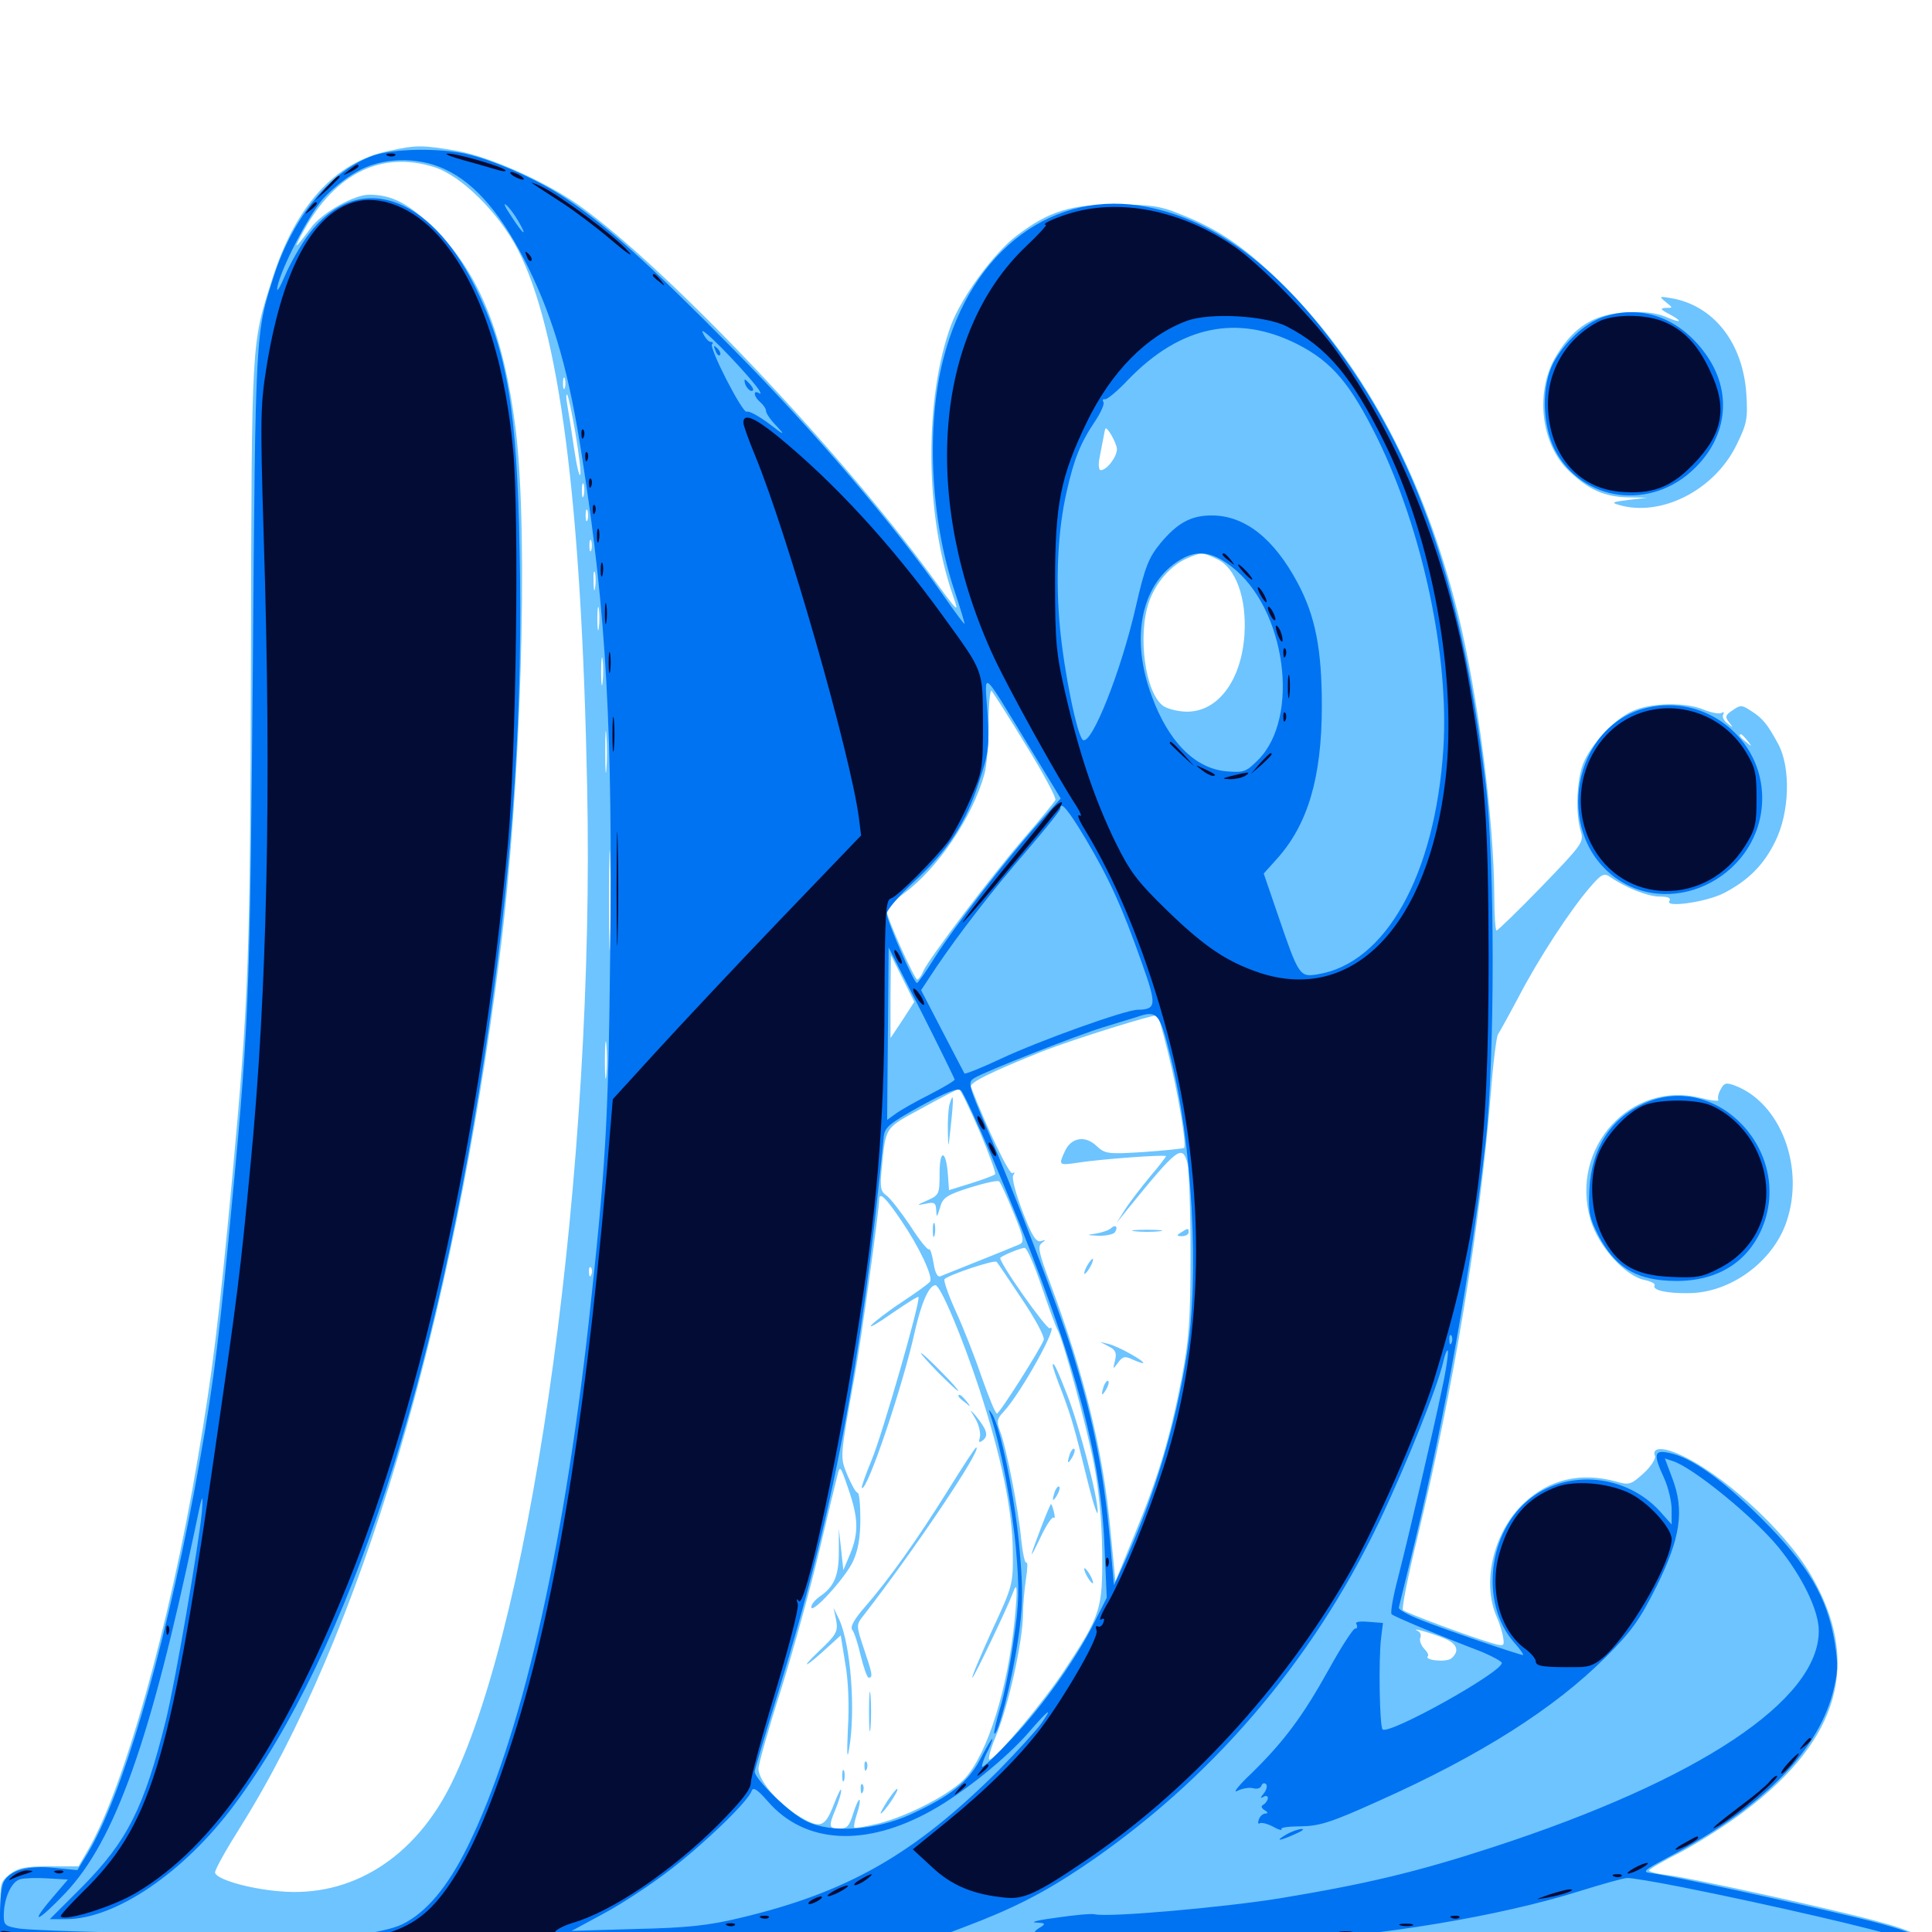 <svg xmlns="http://www.w3.org/2000/svg" viewBox="0 -1000 1000 1000">
	<path fill="#6dc4ff" d="M201.172 -921.875C173.242 -916.016 152.93 -893.555 140.82 -855.273C130.078 -821.68 130.273 -825.391 129.883 -661.914C129.492 -503.906 128.906 -484.766 120.117 -389.453C113.281 -316.797 110.156 -290.82 102.344 -244.922C87.891 -158.984 64.062 -74.219 45.508 -42.383L40.625 -33.984H25.391C13.086 -33.984 9.375 -33.203 5.078 -29.883C0.195 -25.977 -0.195 -25 0.391 -10.742L0.977 4.102L18.359 5.469C62.5 8.789 216.992 11.133 498.047 12.891C666.211 13.867 844.531 15.234 894.531 16.016C977.344 17.188 985.938 16.992 991.797 14.062C1004.297 7.617 998.438 1.562 972.656 -5.273C948.633 -11.914 874.805 -28.125 862.891 -29.492C857.617 -30.078 853.516 -31.25 853.516 -31.836C853.516 -32.422 860.742 -36.719 869.727 -41.211C878.516 -45.898 893.555 -55.273 902.93 -62.5C952.539 -99.805 963.672 -140.039 937.109 -185.156C923.438 -208.398 890.234 -238.477 868.164 -247.656C859.961 -251.172 854.883 -250.586 856.641 -246.289C857.031 -244.922 854.492 -240.82 850.586 -237.305C844.141 -231.445 843.164 -231.25 836.328 -233.203C818.164 -238.086 801.953 -234.375 788.867 -222.07C773.242 -207.422 766.797 -181.445 774.609 -163.281C776.367 -159.375 777.93 -154.102 778.125 -151.758C778.711 -147.852 778.32 -147.656 770.703 -150C758.398 -153.711 727.734 -165.234 726.172 -166.602C725.391 -167.188 728.711 -183.984 733.594 -203.906C752.539 -282.422 765.82 -362.891 771.68 -434.375C772.852 -450 774.609 -463.672 775.391 -464.648C776.172 -465.82 781.055 -474.609 786.133 -484.18C796.289 -503.711 812.695 -528.906 823.047 -540.82C828.906 -547.656 830.273 -548.242 833.398 -546.094C841.211 -540.625 852.93 -535.938 858.984 -535.938C863.477 -535.938 865.039 -535.156 864.062 -533.594C861.719 -530.078 883.008 -533.008 892.188 -537.695C904.688 -544.141 912.891 -552.148 918.945 -564.648C926.367 -579.688 926.953 -602.93 920.312 -615.039C914.844 -625.195 912.305 -628.32 906.055 -632.227C901.562 -635.156 900.781 -635.156 896.875 -632.422C892.969 -629.883 892.773 -628.906 894.922 -626.172C897.266 -623.242 897.07 -623.047 894.141 -625.586C892.188 -626.953 891.211 -629.102 891.992 -630.273C892.578 -631.25 892.188 -631.641 891.211 -631.055C890.039 -630.273 885.938 -631.055 882.031 -632.617C872.461 -636.719 854.297 -636.328 844.727 -631.836C834.766 -627.344 821.68 -612.695 818.75 -602.734C816.016 -593.555 815.625 -578.32 818.164 -569.922C819.922 -564.062 819.141 -563.086 797.852 -541.016C785.742 -528.516 775.195 -518.359 774.609 -518.359C774.023 -518.359 773.438 -526.562 773.438 -536.523C773.242 -575.781 765.039 -640.234 754.688 -682.227C737.5 -751.562 707.227 -809.18 666.016 -850.586C645.117 -871.68 631.25 -881.25 610.156 -889.453C600.781 -893.359 594.922 -894.141 578.125 -894.141C554.492 -894.336 542.773 -890.625 526.367 -878.125C514.648 -869.336 497.852 -846.484 492.383 -832.031C478.32 -794.336 478.711 -733.398 493.164 -691.992C496.68 -682.031 496.289 -682.422 482.031 -701.953C433.984 -767.578 345.312 -861.133 300.195 -893.359C283.008 -905.664 253.906 -918.75 236.719 -921.875C218.75 -925 215.234 -925 201.172 -921.875ZM224.805 -913.477C238.867 -908.984 258.008 -890.039 267.969 -870.898C289.453 -829.297 300.977 -741.016 303.906 -592.578C308.008 -397.07 276.367 -164.844 233.984 -77.539C215.039 -38.477 181.836 -17.578 144.531 -21.094C128.125 -22.461 111.328 -27.539 111.328 -30.859C111.328 -32.422 116.992 -42.578 124.023 -53.711C186.523 -153.125 234.57 -314.453 258.594 -504.688C269.727 -591.797 273.633 -721.875 266.992 -777.148C260.938 -826.367 248.242 -858.203 225.586 -880.859C211.914 -894.531 203.125 -899.219 191.016 -899.219C183.203 -899.219 166.211 -889.648 160.742 -881.836C152.344 -870.508 151.367 -870.117 157.227 -880.664C173.828 -910.547 197.656 -922.07 224.805 -913.477ZM292.383 -799.219C291.797 -797.852 291.406 -798.828 291.406 -801.562C291.406 -804.297 291.797 -805.273 292.383 -804.102C292.773 -802.734 292.773 -800.391 292.383 -799.219ZM297.852 -775.781C299.609 -765.234 300.781 -755.664 300.391 -754.297C299.805 -752.93 298.438 -759.18 297.07 -768.359C295.703 -777.539 294.141 -787.695 293.555 -790.82C292.969 -794.141 292.969 -796.289 293.555 -795.703C294.141 -795.117 296.094 -786.133 297.852 -775.781ZM578.125 -767.578C578.125 -763.477 572.852 -756.641 569.727 -756.641C568.75 -756.641 568.359 -759.375 569.141 -763.086C569.727 -766.406 570.703 -771.094 571.094 -773.242C571.484 -775.391 571.875 -777.539 572.07 -777.93C572.656 -780.078 577.93 -770.898 578.125 -767.578ZM302.148 -743.555C301.562 -741.602 301.172 -742.773 301.172 -745.898C301.172 -749.219 301.562 -750.586 302.148 -749.414C302.539 -748.047 302.539 -745.312 302.148 -743.555ZM304.102 -730.859C303.516 -729.492 303.125 -730.469 303.125 -733.203C303.125 -735.938 303.516 -736.914 304.102 -735.742C304.492 -734.375 304.492 -732.031 304.102 -730.859ZM306.055 -715.234C305.469 -713.867 305.078 -714.844 305.078 -717.578C305.078 -720.312 305.469 -721.289 306.055 -720.117C306.445 -718.75 306.445 -716.406 306.055 -715.234ZM630.078 -710.547C639.648 -706.055 645.312 -690.43 644.141 -671.68C642.578 -647.852 630.469 -631.641 614.453 -631.641C609.961 -631.641 604.492 -633.008 602.148 -634.57C592.773 -641.211 588.672 -671.094 594.727 -688.477C598.242 -698.438 605.859 -707.227 614.258 -710.938C621.875 -714.258 622.266 -714.258 630.078 -710.547ZM308.008 -695.703C307.617 -693.164 307.227 -694.727 307.227 -699.023C307.031 -703.32 307.422 -705.273 308.008 -703.516C308.398 -701.562 308.398 -698.047 308.008 -695.703ZM309.961 -675.195C309.57 -672.07 309.18 -674.219 309.18 -679.492C309.18 -684.961 309.57 -687.305 309.961 -684.961C310.352 -682.422 310.352 -678.125 309.961 -675.195ZM311.914 -646.875C311.523 -643.359 311.133 -645.703 311.133 -652.148C311.133 -658.594 311.523 -661.523 311.914 -658.594C312.305 -655.664 312.305 -650.391 311.914 -646.875ZM531.055 -614.258C539.844 -600 546.68 -587.305 546.289 -585.938C545.703 -584.766 538.477 -575.977 530.078 -566.211C513.672 -547.266 481.25 -504.492 477.93 -497.461C476.953 -494.922 475.391 -492.969 474.805 -492.969C473.242 -493.164 458.984 -525 458.984 -528.32C459.18 -529.883 463.086 -533.984 467.773 -537.5C485.352 -550.391 503.32 -576.953 509.57 -599.414C510.742 -603.711 511.719 -615.625 511.719 -625.781C511.719 -635.938 512.5 -643.359 513.281 -642.383C514.258 -641.211 522.266 -628.711 531.055 -614.258ZM313.867 -601.758C313.477 -597.266 313.281 -601.562 313.281 -611.133C313.281 -620.898 313.477 -624.414 313.867 -619.336C314.258 -614.258 314.258 -606.25 313.867 -601.758ZM904.492 -616.602C907.031 -613.477 906.836 -613.281 903.906 -615.82C900.586 -618.359 899.609 -619.922 901.172 -619.922C901.562 -619.922 903.125 -618.359 904.492 -616.602ZM315.82 -513.086C315.625 -501.367 315.234 -510.938 315.234 -533.984C315.234 -557.031 315.625 -566.602 315.82 -555.078C316.211 -543.359 316.211 -524.609 315.82 -513.086ZM467.188 -472.07L460.938 -462.695V-484.18L461.133 -505.664L467.188 -493.555L473.242 -481.445ZM604.492 -455.469C609.766 -434.57 614.258 -407.422 612.891 -405.859C612.305 -405.469 602.93 -404.492 591.992 -403.711C573.242 -402.539 571.875 -402.734 567.383 -407.031C561.523 -412.5 554.297 -411.133 551.172 -404.102C547.852 -396.875 547.852 -396.68 558.203 -398.242C569.336 -400 603.516 -402.539 603.516 -401.562C603.516 -401.172 599.805 -396.289 595.117 -390.82C590.43 -385.156 584.57 -377.539 582.227 -373.828L577.93 -366.992L583.398 -373.828C609.766 -406.25 611.914 -407.812 614.648 -397.852C615.43 -394.727 616.211 -374.023 616.211 -351.367C616.211 -316.406 615.43 -306.836 611.719 -287.109C605.664 -255.859 599.414 -235.156 587.305 -205.859L577.344 -181.445L574.805 -207.617C571.094 -248.242 561.523 -287.5 543.75 -335.352C537.695 -351.562 536.914 -354.883 539.258 -356.641C541.406 -358.203 541.406 -358.398 538.867 -357.617C536.328 -356.836 534.18 -360.156 529.297 -372.852C525.781 -382.031 523.633 -390.234 524.414 -391.602C525.391 -392.969 525.195 -393.555 524.023 -392.773C522.461 -391.797 510.938 -415.82 502.539 -437.5C501.758 -439.648 512.891 -445.117 539.648 -455.859C556.25 -462.305 598.242 -475.391 599.219 -474.414C599.609 -474.023 601.953 -465.625 604.492 -455.469ZM313.867 -443.75C313.477 -439.062 313.086 -442.383 313.086 -450.977C313.086 -459.57 313.477 -463.281 313.867 -459.375C314.258 -455.273 314.258 -448.242 313.867 -443.75ZM506.836 -414.844C511.914 -402.93 515.625 -392.773 515.039 -392.188C514.453 -391.602 508.789 -389.453 502.539 -387.5L491.211 -383.984L490.625 -392.188C489.648 -404.883 486.328 -405.469 486.328 -392.773C486.328 -382.031 486.133 -381.445 480.078 -378.711C474.219 -376.172 474.219 -375.977 479.102 -376.953C483.594 -377.93 484.375 -377.539 484.57 -373.633C484.766 -369.531 484.961 -369.727 486.523 -374.805C487.891 -380.078 489.844 -381.445 502.148 -385.352C509.766 -387.695 516.602 -389.258 517.188 -388.477C517.969 -387.695 521.289 -380.469 524.609 -372.266C530.078 -358.984 530.273 -357.031 527.539 -355.859C525.781 -355.078 516.602 -351.367 506.836 -347.461C497.266 -343.555 488.086 -340.039 486.914 -339.453C485.352 -338.672 483.984 -341.016 483.203 -346.289C482.422 -350.781 481.445 -353.906 480.859 -353.32C480.273 -352.734 475.781 -358.203 471.094 -365.625C466.211 -372.852 460.742 -379.883 458.789 -381.25C455.859 -383.203 455.469 -385.547 456.25 -393.945C458.594 -417.383 457.422 -415.625 477.148 -426.367C487.109 -431.836 495.703 -436.328 496.289 -436.328C497.07 -436.328 501.758 -426.562 506.836 -414.844ZM466.797 -367.773C475.586 -354.883 483.008 -339.258 481.445 -336.719C480.859 -335.742 474.414 -331.055 466.992 -326.172C459.57 -321.289 452.539 -315.82 450.977 -314.062C449.609 -312.305 454.297 -315.039 461.523 -320.117C468.945 -325.195 475 -329.102 475.391 -328.711C476.758 -327.148 456.641 -257.422 451.172 -244.336C448.047 -236.719 445.703 -230.273 446.094 -229.883C448.633 -227.344 467.578 -283.398 473.633 -311.328C476.953 -325.781 480.859 -334.766 484.18 -334.766C486.719 -334.766 497.852 -308.594 507.031 -280.664C518.359 -245.703 524.023 -218.359 524.219 -197.07C524.414 -179.688 524.219 -179.297 513.281 -155.664C507.227 -142.383 502.734 -131.641 503.32 -131.641C504.102 -131.641 521.484 -167.969 524.219 -175.391C526.562 -182.031 526.758 -177.93 525.195 -161.719C521.68 -126.172 511.328 -92.969 499.805 -79.883C492.773 -71.875 470.898 -60.352 455.078 -56.25C448.438 -54.688 442.578 -53.516 442.188 -54.102C441.797 -54.492 442.383 -57.617 443.555 -61.133C444.727 -64.648 445.312 -67.773 444.922 -68.359C444.336 -68.75 442.969 -65.625 441.602 -61.328C439.648 -54.883 438.477 -53.516 434.57 -53.516C428.906 -53.516 428.711 -54.492 432.617 -63.867C434.18 -67.773 435.547 -72.07 435.352 -73.438C435.352 -74.805 433.594 -71.289 431.445 -65.625C426.758 -53.711 424.414 -53.125 411.914 -60.938C401.953 -67.383 392.578 -78.711 392.578 -84.57C392.578 -86.719 397.852 -105.469 404.492 -126.172C410.938 -146.875 419.727 -178.906 424.023 -197.07C428.32 -215.43 432.617 -233.008 433.398 -236.133C434.766 -241.797 434.961 -241.406 439.062 -229.492C444.336 -214.258 444.531 -206.641 440.039 -195.703L436.523 -187.305L435.352 -198.047L434.18 -208.789V-196.875C434.18 -184.375 431.836 -178.711 424.023 -173.438C421.68 -171.68 419.922 -169.531 419.922 -168.164C419.922 -164.062 437.305 -183.008 441.406 -191.602C444.141 -197.461 445.312 -203.906 445.312 -213.672C445.312 -221.094 444.727 -227.344 443.945 -227.344C442.969 -227.344 440.82 -231.445 438.672 -236.328C434.766 -245.898 434.57 -244.727 442.383 -287.891C445.508 -304.492 455.078 -374.023 455.078 -379.102C455.078 -383.398 458.398 -380.273 466.797 -367.773ZM539.062 -334.375C542.773 -323.242 546.484 -313.477 547.07 -312.305C549.805 -308.398 562.305 -262.5 566.211 -242.383C568.75 -228.906 570.312 -213.086 570.508 -196.094C570.703 -166.992 569.727 -163.867 550.977 -135.547C540.625 -119.727 516.211 -90.43 512.305 -89.258C511.133 -88.867 512.5 -94.336 515.625 -101.758C521.875 -116.797 529.297 -149.805 529.492 -164.258C529.492 -169.336 530.273 -177.734 531.055 -182.812C531.836 -187.891 532.031 -191.602 531.25 -191.211C530.469 -190.625 529.297 -196.289 528.516 -203.711C527.148 -218.75 520.898 -250.781 517.578 -259.375C515.82 -264.258 516.016 -265.625 519.336 -269.141C528.516 -278.906 549.023 -316.016 543.359 -312.5C541.797 -311.523 516.211 -347.852 517.773 -349.023C519.727 -350.586 528.516 -354.102 530.273 -354.102C531.445 -354.297 535.352 -345.312 539.062 -334.375ZM529.102 -327.344C535.938 -317.188 540.82 -308.008 540.234 -306.445C538.281 -301.367 517.383 -268.359 516.016 -268.359C515.234 -268.359 511.719 -276.953 508.008 -287.5C504.492 -297.852 498.438 -313.281 494.531 -321.68C490.82 -329.883 488.281 -337.305 488.867 -337.891C491.211 -340.234 514.648 -348.047 515.82 -346.875C516.602 -346.094 522.461 -337.305 529.102 -327.344ZM306.055 -340.234C305.469 -338.672 304.883 -339.258 304.883 -341.406C304.688 -343.555 305.273 -344.727 305.859 -343.945C306.445 -343.359 306.641 -341.602 306.055 -340.234ZM747.656 -151.953C754.297 -149.219 755.664 -145.312 751.172 -141.602C748.633 -139.453 736.914 -140.625 739.062 -142.773C739.648 -143.359 738.672 -145.117 737.109 -146.68C735.547 -148.438 734.57 -150.781 735.156 -152.344C735.742 -153.711 735.156 -155.273 733.789 -155.859C729.297 -158.008 741.211 -154.688 747.656 -151.953ZM837.5 -21.094C830.469 -24.805 831.055 -24.805 822.266 -21.094L815.43 -18.359L821.68 -19.531C825 -20.117 828.32 -19.727 828.906 -18.555C829.688 -17.383 831.641 -17.188 833.398 -17.773C835.547 -18.75 836.133 -18.359 834.961 -16.602C833.789 -14.648 834.375 -14.453 837.305 -16.211C839.453 -17.383 841.797 -17.578 842.578 -16.992C843.164 -16.406 843.75 -16.211 843.75 -16.992C843.75 -17.578 841.016 -19.531 837.5 -21.094ZM862.695 -23.047C863.477 -23.633 862.305 -24.219 860.156 -24.023C858.008 -24.023 857.422 -23.438 858.984 -22.852C860.352 -22.266 862.109 -22.461 862.695 -23.047ZM868.555 -20.508C870.703 -21.484 870.898 -21.875 869.141 -21.875C860.156 -21.289 855.469 -19.727 855.469 -17.188C855.469 -15.625 856.445 -14.844 857.422 -15.43C858.594 -16.016 859.375 -15.82 859.375 -14.844C859.375 -11.719 864.453 -10.742 870.508 -12.305L875.977 -13.867L870.508 -16.602C865.43 -18.945 865.234 -19.336 868.555 -20.508ZM880.273 -19.141C881.055 -19.727 879.883 -20.312 877.734 -20.117C875.586 -20.117 875 -19.531 876.562 -18.945C877.93 -18.359 879.688 -18.555 880.273 -19.141ZM901.758 -15.234C902.539 -15.82 901.367 -16.406 899.219 -16.211C897.07 -16.211 896.484 -15.625 898.047 -15.039C899.414 -14.453 901.172 -14.648 901.758 -15.234ZM575 -364.258C574.023 -363.281 570.703 -362.109 567.383 -361.523C562.109 -360.742 562.109 -360.742 568.75 -360.352C572.656 -360.352 576.562 -361.133 577.148 -362.305C578.906 -365.039 577.344 -366.406 575 -364.258ZM587.5 -362.695C583.984 -363.086 586.719 -363.477 593.75 -363.477C600.781 -363.477 603.516 -363.086 600.195 -362.695C596.68 -362.305 590.82 -362.305 587.5 -362.695ZM611.328 -362.109C608.789 -360.547 608.984 -360.156 611.914 -360.156C613.672 -360.156 615.234 -361.133 615.234 -362.109C615.234 -364.453 615.039 -364.453 611.328 -362.109ZM562.5 -344.531C561.328 -342.383 560.938 -340.625 561.328 -340.625C561.914 -340.625 563.281 -342.383 564.453 -344.531C565.625 -346.68 566.016 -348.438 565.625 -348.438C565.039 -348.438 563.672 -346.68 562.5 -344.531ZM573.828 -303.125C577.344 -301.367 578.125 -299.805 577.148 -295.898C575.977 -291.016 575.977 -291.016 578.711 -294.727C581.25 -298.047 582.227 -298.242 586.719 -296.094C589.453 -294.922 591.797 -294.141 591.797 -294.531C591.797 -295.898 578.711 -303.125 574.023 -304.297L569.336 -305.469ZM571.484 -283.008C569.727 -277.93 570.117 -276.758 572.461 -280.664C573.633 -282.617 574.219 -284.766 573.633 -285.156C573.242 -285.742 572.266 -284.766 571.484 -283.008ZM491.406 -428.125C490.82 -425.586 490.43 -419.336 490.625 -413.867C490.82 -404.883 490.82 -405.273 492.188 -417.773C493.75 -432.227 493.555 -435.547 491.406 -428.125ZM482.812 -363.086C482.812 -359.961 483.203 -358.789 483.789 -360.742C484.18 -362.5 484.18 -365.234 483.789 -366.602C483.203 -367.773 482.812 -366.406 482.812 -363.086ZM485.352 -289.844C490.625 -284.57 495.312 -280.078 495.898 -280.078C496.484 -280.078 492.578 -284.57 487.305 -289.844C482.031 -295.312 477.344 -299.609 476.758 -299.609C476.172 -299.609 480.078 -295.312 485.352 -289.844ZM496.094 -277.344C496.094 -276.953 497.656 -275.391 499.609 -274.023C502.539 -271.484 502.734 -271.68 500.195 -274.805C497.656 -277.93 496.094 -278.906 496.094 -277.344ZM504.883 -265.625C506.641 -262.695 507.617 -258.398 507.227 -256.25C506.445 -253.32 506.641 -252.93 508.984 -254.688C511.719 -257.227 510.742 -260.156 504.883 -267.383C501.758 -270.898 501.758 -270.898 504.883 -265.625ZM490.234 -227.93C474.609 -202.93 460.352 -182.812 447.461 -167.969C441.992 -161.719 439.844 -157.812 441.211 -156.25C442.188 -155.078 444.141 -149.023 445.508 -142.969C447.07 -136.719 448.828 -131.641 449.609 -131.641C451.953 -131.641 451.562 -133.594 447.07 -146.875C443.164 -158.594 443.164 -158.984 446.68 -163.477C472.852 -197.07 508.984 -250.781 505.273 -250.781C504.688 -250.781 498.047 -240.43 490.234 -227.93ZM432.812 -161.328C433.789 -155.469 433.008 -153.906 423.438 -144.922C413.086 -134.961 417.578 -137.305 428.906 -147.852L435.156 -153.516L437.5 -139.062C439.062 -130.664 439.648 -116.797 438.867 -105.273C438.281 -92.188 438.477 -88.672 439.453 -94.531C442.969 -114.062 440.43 -148.438 434.375 -161.719L431.445 -167.773ZM449.805 -114.062C449.805 -104.883 450.195 -101.172 450.586 -105.859C450.977 -110.352 450.977 -117.773 450.586 -122.461C450.195 -126.953 449.805 -123.242 449.805 -114.062ZM447.461 -85.547C447.461 -83.398 448.047 -82.812 448.633 -84.375C449.219 -85.742 449.023 -87.5 448.438 -88.086C447.852 -88.867 447.266 -87.695 447.461 -85.547ZM435.938 -80.859C435.938 -78.125 436.328 -77.148 436.914 -78.516C437.305 -79.688 437.305 -82.031 436.914 -83.398C436.328 -84.57 435.938 -83.594 435.938 -80.859ZM445.508 -73.828C445.508 -71.68 446.094 -71.094 446.68 -72.656C447.266 -74.023 447.07 -75.781 446.484 -76.367C445.898 -77.148 445.312 -75.977 445.508 -73.828ZM459.375 -67.969C457.031 -64.258 455.469 -61.328 455.859 -61.328C457.227 -61.328 465.43 -73.242 464.453 -74.023C464.062 -74.414 461.914 -71.68 459.375 -67.969ZM544.922 -293.164C544.922 -292.383 547.07 -285.938 550 -278.711C555.078 -264.844 556.055 -261.328 563.477 -231.25C566.016 -221.094 568.164 -214.844 568.164 -217.383C568.359 -224.805 558.594 -262.109 552.344 -278.125C546.875 -292.188 544.922 -295.898 544.922 -293.164ZM553.906 -247.852C552.148 -242.773 552.539 -241.602 554.883 -245.508C556.055 -247.461 556.641 -249.609 556.055 -250C555.664 -250.586 554.688 -249.609 553.906 -247.852ZM546.094 -228.32C544.336 -223.242 544.727 -222.07 547.07 -225.977C548.242 -227.93 548.828 -230.078 548.242 -230.469C547.852 -231.055 546.875 -230.078 546.094 -228.32ZM538.867 -209.375C532.422 -192.383 532.422 -191.406 538.672 -204.492C541.602 -210.742 544.727 -215.234 545.312 -214.453C546.094 -213.867 546.094 -215.039 545.508 -217.383C544.922 -219.727 544.336 -221.484 543.945 -221.484C543.75 -221.484 541.406 -216.016 538.867 -209.375ZM562.5 -184.375C563.672 -182.227 565.039 -180.469 565.625 -180.469C566.016 -180.469 565.625 -182.227 564.453 -184.375C563.281 -186.523 561.914 -188.281 561.328 -188.281C560.938 -188.281 561.328 -186.523 562.5 -184.375ZM829.688 -20.898C828.125 -21.484 828.711 -22.07 830.859 -22.07C833.008 -22.266 834.18 -21.68 833.398 -21.094C832.812 -20.508 831.055 -20.312 829.688 -20.898ZM862.109 -843.75C866.016 -840.625 866.016 -840.625 862.109 -840.625C859.18 -840.43 859.375 -839.844 863.867 -837.5C871.484 -833.398 870.312 -832.422 861.914 -836.133C857.031 -838.086 850.391 -838.867 841.406 -838.281C825.391 -837.5 814.648 -830.859 805.859 -816.406C794.336 -798.047 797.266 -770.312 812.109 -756.25C822.07 -746.68 830.078 -742.969 842.188 -742.578L852.539 -742.383L842.773 -741.211C834.57 -740.234 833.789 -739.844 837.891 -738.672C859.57 -732.227 887.109 -746.094 898.633 -769.336C904.297 -780.859 904.688 -783.203 903.906 -796.094C902.148 -822.656 886.914 -841.992 864.844 -845.703C858.789 -846.68 858.594 -846.68 862.109 -843.75ZM890.625 -436.133C889.453 -434.18 888.867 -431.641 889.453 -430.664C890.039 -429.883 885.938 -430.273 880.469 -431.641C844.336 -441.016 812.305 -406.055 823.242 -368.75C827.148 -355.078 841.211 -339.453 851.172 -337.5C854.688 -336.719 856.836 -335.547 856.445 -334.766C854.883 -332.227 862.695 -330.469 874.219 -330.664C895.703 -330.859 917.578 -346.875 924.609 -367.383C934.375 -395.703 921.68 -429.102 898.047 -438.086C893.359 -439.844 892.383 -439.453 890.625 -436.133Z"/>
	<path fill="#0073f3" d="M193.359 -919.531C171.68 -911.914 151.758 -888.086 141.797 -857.227C132.227 -827.344 132.227 -830.273 130.859 -653.125C129.297 -477.734 129.102 -470.898 118.164 -357.227C112.305 -297.266 109.375 -275.781 100.391 -227.344C84.18 -141.602 63.086 -70.312 45.312 -40.625L40.039 -32.031L27.93 -33.203C14.648 -34.57 5.078 -32.031 1.953 -25.977C0.781 -24.023 0 -16.797 0 -9.961V2.734L6.25 3.906C18.359 6.055 132.227 8.984 281.25 10.742C401.172 12.305 878.125 15.82 969.141 15.82C987.891 15.82 990.625 15.43 994.336 11.719L998.438 7.617L994.141 3.516C991.211 0.781 980.078 -2.93 961.133 -7.422C928.906 -15.234 863.281 -29.492 854.688 -30.469C849.805 -31.055 850.586 -31.836 863.477 -38.672C911.523 -64.062 940.039 -92.578 948.438 -123.047C951.367 -134.375 951.562 -137.891 949.609 -150C945.703 -173.438 935.938 -189.844 912.109 -213.672C891.406 -234.375 875.391 -245.703 863.672 -248.047C856.055 -249.609 855.664 -247.266 861.328 -234.961C863.477 -230.273 865.234 -222.852 865.234 -218.75V-210.938L858.984 -217.969C841.602 -236.719 812.109 -239.648 792.383 -224.609C770.117 -207.617 765.82 -170.312 783.594 -150C786.914 -146.289 788.867 -143.359 788.281 -143.359C786.523 -143.359 748.047 -156.445 735.352 -161.523C728.906 -164.062 723.828 -166.797 724.023 -167.969C724.219 -168.945 728.125 -184.375 732.422 -202.344C747.656 -265.43 761.719 -344.727 768.945 -408.984C773.828 -451.562 773.828 -554.688 768.945 -594.531C755.859 -702.93 730.859 -771.68 683.398 -831.055C655.078 -866.211 625.977 -886.328 594.336 -892.773C545.703 -902.734 502.734 -870.898 488.281 -814.258C479.297 -779.688 481.641 -731.25 493.945 -694.531C497.07 -685.156 499.414 -677.344 499.219 -677.148C499.023 -676.758 494.141 -683.398 488.281 -691.797C463.281 -727.734 421.68 -776.562 380.078 -818.75C335.156 -864.258 314.258 -883.008 292.969 -897.266C278.516 -907.031 255.469 -917.188 240.625 -920.508C226.172 -923.438 203.906 -923.047 193.359 -919.531ZM230.078 -912.5C246.289 -905.078 260.156 -888.477 273.438 -861.523C287.109 -833.398 294.727 -806.641 301.562 -761.523C313.867 -682.617 317.188 -621.289 315.82 -505.273C314.844 -417.578 313.477 -395.898 304.688 -315.234C291.211 -194.727 269.531 -100.195 242.188 -44.531C231.641 -23.047 220.312 -9.766 208.008 -3.906C203.711 -1.758 193.164 0.586 184.57 1.367C168.359 2.734 25 0.195 10.156 -1.758C2.734 -2.93 1.953 -3.516 1.953 -8.398C1.953 -17.383 5.859 -26.172 10.547 -27.344C12.891 -27.93 19.336 -28.125 25 -27.734L35.156 -27.148L27.148 -17.773C14.648 -3.125 19.531 -5.078 33.984 -20.312C59.57 -47.461 77.93 -99.219 100.781 -207.812C104.688 -226.953 105.273 -228.32 104.492 -217.578C102.93 -200.586 90.625 -128.711 85.742 -109.18C74.609 -64.258 65.82 -47.07 42.773 -23.633L25.781 -6.641H34.18C59.766 -6.641 95.312 -30.859 121.289 -65.82C180.859 -145.703 226.953 -286.719 252.93 -467.969C265.625 -557.227 270.703 -633.594 268.945 -715.625C267.578 -788.086 262.5 -817.969 245.898 -851.562C222.07 -900 184.766 -911.719 159.766 -878.711C155.664 -873.242 150.195 -863.672 147.461 -857.227C144.727 -850.781 142.969 -848.047 143.555 -851.367C145.312 -860.742 159.18 -887.695 166.992 -896.875C171.094 -901.562 178.711 -907.812 184.375 -910.938C197.266 -918.555 215.82 -919.141 230.078 -912.5ZM268.164 -885.742C273.438 -876.758 270.898 -878.32 264.648 -888.086C261.523 -892.578 260.352 -895.312 261.914 -893.945C263.477 -892.773 266.211 -889.062 268.164 -885.742ZM391.211 -800.391C393.555 -797.461 394.336 -795.508 392.969 -796.484C389.648 -798.438 390.039 -794.727 393.555 -791.797C395.117 -790.43 396.484 -788.477 396.484 -787.305C396.484 -786.133 398.828 -782.617 401.953 -779.492C406.641 -774.414 406.25 -774.414 397.852 -780.859C392.578 -784.766 387.5 -787.5 386.523 -786.914C384.57 -785.547 366.797 -820.117 368.555 -821.875C369.336 -822.461 368.945 -823.047 367.773 -823.047C366.797 -823.047 364.844 -825.195 363.672 -827.93C361.523 -832.617 381.836 -812.109 391.211 -800.391ZM671.484 -821.875C689.453 -812.695 698.828 -801.562 712.891 -773.242C736.328 -725.391 750.195 -660.352 747.07 -612.305C742.773 -547.07 717.188 -501.367 682.031 -495.703C672.656 -494.141 672.266 -494.727 661.328 -526.758L654.102 -547.852L660.938 -555.469C676.953 -573.242 684.18 -597.656 684.18 -634.57C684.18 -663.867 680.859 -681.055 671.68 -698.242C659.375 -721.289 644.336 -733.203 627.148 -733.203C616.406 -733.203 609.375 -729.297 600.586 -718.75C594.531 -711.328 592.578 -706.445 587.891 -685.938C580.273 -652.539 565.039 -614.258 560.547 -616.992C557.617 -618.75 550.781 -652.148 548.633 -675.195C546.289 -699.609 547.461 -725.586 552.148 -745.703C555.859 -762.109 559.18 -770.703 566.602 -781.641C569.727 -786.328 571.875 -791.016 571.094 -791.992C570.508 -792.969 570.898 -793.555 571.875 -793.359C572.852 -792.969 578.516 -797.656 584.18 -803.711C611.133 -831.445 640.43 -837.5 671.484 -821.875ZM637.305 -706.836C665.625 -685.156 673.242 -628.711 651.172 -606.641C644.922 -600.391 643.75 -600 634.57 -600.781C618.359 -602.344 604.688 -616.211 596.094 -639.844C585.156 -669.141 590.43 -696.484 609.18 -709.18C618.75 -715.625 626.562 -715.039 637.305 -706.836ZM532.031 -614.648L549.023 -586.719L537.305 -573.633C520.703 -555.078 493.555 -519.727 483.789 -504.297C479.297 -497.07 475.195 -491.211 474.609 -491.211C473.047 -491.016 458.984 -523.438 458.984 -527.148C458.984 -528.906 465.234 -536.328 473.047 -543.555C490.625 -559.766 500 -574.023 506.836 -595.508C511.914 -610.742 512.109 -613.867 511.133 -631.055C509.57 -653.125 507.617 -654.688 532.031 -614.648ZM561.914 -565.82C574.219 -545.117 581.055 -529.883 590.82 -502.148C598.828 -479.688 598.633 -477.539 588.867 -477.344C582.617 -477.344 537.891 -461.328 517.969 -451.953C508.008 -447.266 499.609 -443.945 499.219 -444.336C499.023 -444.727 493.75 -454.688 487.695 -466.406L476.758 -487.5L484.766 -499.609C496.875 -517.383 513.086 -538.477 532.031 -560.352C541.211 -571.094 548.828 -580.469 548.828 -581.445C548.828 -585.742 552.93 -580.859 561.914 -565.82ZM494.141 -441.211C494.141 -440.625 488.281 -437.109 481.055 -433.398C473.633 -429.688 465.82 -425.195 463.477 -423.438L459.18 -420.312L459.57 -465.039L459.961 -509.57L477.148 -475.781C486.523 -457.227 494.141 -441.602 494.141 -441.211ZM605.664 -453.906C617.188 -408.594 620.898 -339.648 614.258 -298.633C608.398 -261.523 597.461 -225.781 582.422 -192.188L576.562 -179.492L575.195 -195.117C571.875 -235.547 566.406 -263.672 554.688 -301.367C547.656 -323.633 524.805 -383.398 510.742 -416.016C501.172 -438.477 500.781 -439.844 504.297 -441.992C509.961 -445.508 558.203 -464.453 571.289 -468.359C577.734 -470.312 585.156 -472.656 587.891 -473.438C599.023 -477.344 600.195 -475.977 605.664 -453.906ZM513.477 -401.172C553.516 -306.641 569.727 -250.977 571.68 -199.805L572.852 -173.047L566.797 -160.938C557.031 -141.406 540.039 -117.383 524.023 -100.391C516.016 -91.797 508.789 -84.961 508.398 -85.547C508.008 -85.938 508.984 -89.062 510.547 -92.383C512.305 -95.508 513.672 -99.023 513.672 -99.805C513.477 -100.586 510.938 -96.289 507.812 -90.234C501.367 -77.734 492.383 -70.508 471.094 -60.742C452.93 -52.539 430.078 -50.977 417.188 -57.422C408.984 -61.328 390.625 -79.102 390.625 -83.008C390.625 -83.984 396.289 -102.93 403.125 -125.195C430.859 -214.844 445.898 -293.555 457.422 -411.719C458.008 -416.602 460.352 -418.555 476.562 -427.539C490.234 -434.961 495.703 -437.109 497.461 -435.547C498.633 -434.375 505.859 -418.945 513.477 -401.172ZM751.367 -305.078C750.781 -303.516 750.195 -304.102 750.195 -306.25C750 -308.398 750.586 -309.57 751.172 -308.789C751.758 -308.203 751.953 -306.445 751.367 -305.078ZM746.289 -280.664C741.406 -257.422 729.688 -207.227 723.633 -183.398C721.094 -173.828 719.531 -165.234 720.312 -164.453C721.68 -163.281 743.75 -153.906 767.188 -144.922C772.656 -142.578 777.344 -140.039 777.344 -139.258C777.344 -134.375 718.75 -101.758 715.625 -104.883C714.062 -106.445 713.477 -140.625 714.844 -152.148L715.82 -159.961L708.203 -160.547C703.32 -160.938 701.172 -160.547 702.148 -159.18C702.734 -158.008 702.539 -157.031 701.367 -157.031C700.391 -157.031 694.141 -147.461 687.695 -135.742C674.219 -111.523 664.453 -98.438 647.656 -82.031C641.016 -75.781 637.891 -71.68 640.43 -73.047C642.773 -74.219 646.484 -75 648.633 -74.414C650.586 -73.828 652.539 -74.414 652.93 -75.781C653.32 -76.953 654.492 -77.344 655.273 -76.562C656.055 -75.781 655.664 -73.633 654.102 -71.68C652.344 -69.531 652.148 -68.945 653.906 -69.922C655.078 -70.703 656.25 -70.508 656.25 -69.336C656.25 -68.359 655.273 -66.797 654.102 -66.016C652.539 -65.234 652.734 -64.258 654.492 -63.086C656.25 -62.109 656.445 -61.328 655.078 -61.328C653.711 -61.328 652.148 -59.961 651.562 -58.203C650.977 -56.641 651.172 -55.664 651.953 -56.25C652.93 -56.836 656.055 -56.055 658.984 -54.492C661.719 -52.93 663.867 -52.344 663.281 -53.32C662.695 -54.102 667.383 -54.688 673.438 -54.688C683.008 -54.883 688.867 -56.641 713.477 -67.773C766.406 -91.406 804.688 -115.82 831.25 -142.383C844.531 -155.664 848.828 -161.719 857.422 -178.906C869.922 -204.102 871.875 -218.164 865.625 -234.766L861.719 -245.117L865.82 -243.75C875.977 -240.625 907.227 -215.234 920.312 -199.414C932.617 -184.375 941.406 -166.602 941.406 -155.859C941.406 -119.922 879.492 -78.711 772.852 -43.945C733.398 -31.055 707.031 -24.805 662.109 -17.383C633.008 -12.695 573.242 -7.422 566.602 -9.18C564.844 -9.57 556.055 -8.789 546.875 -7.422C537.695 -6.25 533.008 -5.078 536.133 -4.883C541.016 -4.688 541.406 -4.297 538.672 -2.539C533.398 0.391 534.375 2.734 541.602 3.711C544.922 4.102 532.422 4.492 513.672 4.688L479.492 4.883L499.023 -2.539C524.414 -12.109 540.039 -20.117 560.742 -33.984C626.367 -78.32 678.906 -139.258 713.867 -212.305C727.93 -241.797 744.336 -282.812 747.07 -295.312C747.852 -298.828 748.828 -301.367 749.414 -300.977C749.805 -300.391 748.633 -291.211 746.289 -280.664ZM538.867 -107.812C536.328 -104.297 526.367 -93.359 516.797 -83.594C473.242 -40.234 438.867 -20.508 382.812 -7.227C366.602 -3.32 355.469 -2.148 329.102 -1.562L295.898 -0.586L312.5 -9.57C321.68 -14.453 337.109 -24.609 346.68 -32.031C364.062 -45.312 387.109 -67.383 389.062 -73.047C389.844 -75.195 391.992 -73.828 397.461 -67.578C416.602 -45.508 448.047 -43.75 482.227 -62.891C498.438 -71.875 521.289 -90.234 532.617 -103.516C542.969 -115.43 545.312 -116.992 538.867 -107.812ZM870.508 -23.242C914.844 -14.453 975.391 -0.391 981.055 2.344C986.719 5.469 987.891 8.008 983.984 9.57C981.055 10.742 820.508 9.57 710.938 7.617C644.727 6.445 637.695 6.055 661.133 4.883C714.258 2.148 776.367 -8.203 817.383 -21.094C829.297 -24.805 840.43 -27.93 842.188 -27.93C843.945 -28.125 856.641 -25.977 870.508 -23.242ZM370.312 -818.555C370.898 -816.602 372.07 -815.625 372.656 -816.211C373.242 -816.797 372.656 -818.359 371.289 -819.727C369.336 -821.484 369.141 -821.289 370.312 -818.555ZM385.938 -800.586C386.719 -799.023 388.086 -797.656 389.062 -797.656C390.234 -797.656 390.039 -798.828 388.672 -800.586C387.305 -802.148 385.938 -803.516 385.547 -803.516C385.156 -803.516 385.352 -802.148 385.938 -800.586ZM512.695 -267.383C518.164 -250.781 523.828 -220.312 525.781 -199.023C527.734 -177.344 527.539 -170.312 524.609 -150.781C522.852 -138.086 519.727 -122.266 517.578 -115.625C515.625 -108.984 514.258 -103.125 514.648 -102.734C516.406 -100.977 523.828 -130.273 526.758 -150.195C529.492 -168.359 529.688 -175.586 527.734 -198.047C525.586 -223.242 517.969 -261.328 513.477 -268.164C511.719 -270.898 511.523 -270.703 512.695 -267.383ZM666.016 -50.586C659.57 -46.875 661.914 -46.875 670.117 -50.586C673.828 -52.148 675.391 -53.32 673.828 -53.32C672.266 -53.32 668.75 -52.148 666.016 -50.586ZM829.297 -835.742C820.117 -832.422 809.766 -822.852 804.102 -812.305C797.852 -800.586 798.242 -780.273 804.688 -767.383C818.75 -740.039 855.078 -735.352 877.539 -758.008C894.531 -774.805 896.484 -797.852 882.812 -816.797C869.141 -835.742 849.219 -842.773 829.297 -835.742ZM852.344 -633.594C814.062 -624.609 803.906 -569.141 836.133 -545.703C866.992 -523.438 912.109 -547.852 912.109 -586.914C912.109 -617.773 882.617 -641.016 852.344 -633.594ZM850.586 -428.711C833.594 -420.898 823.828 -405.664 822.656 -384.57C822.07 -372.461 822.656 -369.727 827.539 -360.156C835.742 -344.727 845.898 -338.086 863.281 -337.109C885.938 -335.742 902.93 -344.727 911.328 -362.695C929.688 -402.344 889.258 -446.484 850.586 -428.711Z"/>
	<path fill="#020c35" d="M200.781 -919.336C199.219 -919.922 199.805 -920.508 201.953 -920.508C204.102 -920.703 205.273 -920.117 204.492 -919.531C203.906 -918.945 202.148 -918.75 200.781 -919.336ZM240.234 -916.992C247.266 -915.039 254.883 -912.891 257.422 -912.109C259.766 -911.328 261.719 -911.133 261.719 -911.719C261.719 -913.281 236.523 -920.703 231.641 -920.508C229.492 -920.508 233.203 -918.945 240.234 -916.992ZM180.469 -911.719C176.953 -908.984 176.953 -908.789 181.25 -910.938C183.594 -912.109 185.547 -913.477 185.547 -913.867C185.547 -915.43 184.57 -915.039 180.469 -911.719ZM265.625 -908.984C267.188 -908.008 269.531 -907.031 270.508 -907.031C271.68 -907.031 271.094 -908.008 269.531 -908.984C267.969 -909.961 265.82 -910.938 264.648 -910.938C263.672 -910.938 264.062 -909.961 265.625 -908.984ZM168.75 -902.734L163.086 -896.289L169.531 -901.953C172.852 -905.273 175.781 -908.008 175.781 -908.398C175.781 -909.961 174.219 -908.594 168.75 -902.734ZM276.172 -904.688C278.125 -903.32 284.766 -899.023 290.82 -895.117C296.875 -891.211 308.398 -882.617 316.406 -875.781C324.414 -868.945 328.516 -866.211 325.195 -869.922C317.578 -878.32 290.43 -898.438 280.469 -903.32C275.977 -905.469 274.023 -906.055 276.172 -904.688ZM183.008 -895.312C161.719 -888.867 146.68 -860.938 138.477 -813.281C134.766 -790.625 134.57 -786.719 136.523 -721.289C140.625 -591.992 138.281 -485.742 129.688 -397.266C124.219 -339.844 123.438 -333.008 109.57 -237.695C87.695 -86.523 77.734 -54.688 42.383 -20.312C35.938 -13.867 30.859 -8.398 31.445 -8.008C34.18 -5.469 58.789 -13.281 70.508 -20.312C110.742 -44.141 145.117 -94.531 179.688 -179.492C219.141 -276.953 249.414 -416.406 262.891 -563.281C267.188 -609.961 268.75 -732.617 265.625 -766.797C261.133 -815.82 247.461 -855.078 226.953 -877.93C213.672 -892.773 196.484 -899.414 183.008 -895.312ZM159.961 -891.992C157.422 -888.867 157.617 -888.672 160.742 -891.211C163.867 -893.75 164.844 -895.312 163.281 -895.312C162.891 -895.312 161.328 -893.75 159.961 -891.992ZM557.617 -890.625C548.828 -888.477 537.891 -883.789 541.406 -883.594C541.992 -883.594 537.5 -878.516 531.055 -872.461C483.398 -827.148 476.758 -740.625 514.648 -659.375C522.656 -642.383 547.461 -597.461 557.031 -583.008C559.375 -579.297 560.156 -576.953 558.789 -577.93C557.227 -578.711 558.398 -575.586 561.328 -570.898C577.344 -544.727 591.602 -510.547 602.539 -471.484C624.609 -392.969 624.609 -309.57 602.344 -240.82C593.945 -214.844 582.031 -185.938 573.828 -171.094C570.312 -165.234 568.555 -160.938 569.922 -161.719C571.484 -162.695 571.875 -162.109 571.094 -160.156C570.508 -158.398 569.141 -157.617 568.164 -158.203C567.188 -158.789 566.992 -157.812 567.578 -156.055C568.945 -152.734 552.344 -123.828 539.258 -106.055C527.93 -91.016 510.938 -74.023 490.234 -57.227L472.461 -42.773L482.422 -33.594C492.578 -24.023 503.906 -19.336 520.508 -17.773C529.688 -16.797 536.719 -19.922 560.938 -36.328C614.453 -72.266 663.867 -125.977 697.852 -184.766C711.719 -208.789 734.375 -260.547 741.992 -284.961C764.844 -359.766 770.508 -403.516 770.508 -504.688C770.312 -575.391 768.945 -594.922 760.547 -645.312C749.414 -711.719 723.828 -775 689.648 -821.094C677.344 -837.5 651.758 -863.477 639.062 -872.266C613.281 -890.039 583.203 -896.875 557.617 -890.625ZM666.016 -831.055C686.719 -820.312 699.414 -805.469 716.016 -772.07C741.211 -721.68 754.297 -649.805 748.242 -597.07C739.453 -521.094 700.586 -480.469 651.953 -496.484C635.156 -502.148 623.633 -509.766 604.102 -528.711C588.672 -543.75 584.961 -548.633 577.344 -564.062C566.602 -586.133 558.594 -609.961 551.562 -640.43C546.68 -661.523 546.094 -667.578 546.094 -699.023C546.094 -739.258 549.023 -753.32 562.305 -781.055C575 -807.422 593.359 -826.172 614.453 -833.984C626.367 -838.281 654.883 -836.719 666.016 -831.055ZM632.812 -712.891C632.812 -712.5 634.375 -710.938 636.328 -709.57C639.258 -707.031 639.453 -707.227 636.914 -710.352C634.375 -713.477 632.812 -714.453 632.812 -712.891ZM643.555 -703.906C645.508 -701.758 647.461 -700 648.047 -700C648.633 -700 647.461 -701.758 645.508 -703.906C643.555 -706.055 641.602 -707.812 641.016 -707.812C640.43 -707.812 641.602 -706.055 643.555 -703.906ZM652.344 -692.188C653.516 -690.039 654.883 -688.281 655.469 -688.281C655.859 -688.281 655.469 -690.039 654.297 -692.188C653.125 -694.336 651.758 -696.094 651.172 -696.094C650.781 -696.094 651.172 -694.336 652.344 -692.188ZM656.25 -685.352C656.25 -684.375 657.227 -682.031 658.203 -680.469C659.18 -678.906 660.156 -678.516 660.156 -679.492C660.156 -680.664 659.18 -682.812 658.203 -684.375C657.227 -685.938 656.25 -686.523 656.25 -685.352ZM660.352 -675.586C660.547 -671.875 663.867 -665.625 663.867 -668.75C663.867 -670.312 663.086 -673.047 662.109 -674.609C661.133 -676.172 660.352 -676.758 660.352 -675.586ZM664.258 -661.719C664.258 -659.57 664.844 -658.984 665.43 -660.547C666.016 -661.914 665.82 -663.672 665.234 -664.258C664.648 -665.039 664.062 -663.867 664.258 -661.719ZM666.602 -644.336C666.602 -639.062 666.992 -636.914 667.383 -640.039C667.773 -642.969 667.773 -647.266 667.383 -649.805C666.992 -652.148 666.602 -649.805 666.602 -644.336ZM664.258 -628.516C664.258 -626.367 664.844 -625.781 665.43 -627.344C666.016 -628.711 665.82 -630.469 665.234 -631.055C664.648 -631.836 664.062 -630.664 664.258 -628.516ZM605.469 -615.43C605.469 -615.039 608.398 -612.305 611.914 -608.984L618.164 -603.32L612.5 -609.766C607.031 -615.625 605.469 -616.992 605.469 -615.43ZM652.148 -604.883L647.461 -599.414L652.93 -604.102C657.812 -608.594 659.18 -610.156 657.617 -610.156C657.227 -610.156 654.883 -607.812 652.148 -604.883ZM621.875 -601.562C624.023 -599.805 626.562 -598.438 627.734 -598.438C630.078 -598.438 629.102 -599.414 623.047 -602.148C618.359 -604.297 618.359 -604.297 621.875 -601.562ZM637.695 -598.438C632.227 -597.07 632.227 -596.875 636.719 -596.68C639.453 -596.68 642.969 -597.461 644.531 -598.438C647.852 -600.586 646.094 -600.586 637.695 -598.438ZM272.656 -867.383C273.242 -865.43 274.414 -864.453 275 -865.039C275.586 -865.625 275 -867.188 273.633 -868.555C271.68 -870.312 271.484 -870.117 272.656 -867.383ZM337.891 -857.422C337.891 -857.031 339.453 -855.469 341.406 -854.102C344.336 -851.562 344.531 -851.758 341.992 -854.883C339.453 -858.008 337.891 -858.984 337.891 -857.422ZM827.148 -833.398C809.766 -824.219 799.805 -806.25 801.367 -786.719C803.125 -763.477 817.188 -747.656 838.086 -745.508C854.688 -743.945 864.648 -747.461 876.367 -759.57C891.992 -775.586 894.336 -789.062 884.961 -808.398C878.711 -821.68 871.484 -829.297 860.938 -833.594C851.562 -837.5 834.766 -837.5 827.148 -833.398ZM384.766 -781.25C384.766 -779.883 387.5 -772.266 390.82 -764.258C407.422 -724.023 440.039 -610.156 444.531 -576.953L445.703 -567.578L403.906 -524.023C380.859 -500 351.953 -469.141 339.648 -455.664L317.188 -431.055L313.867 -391.211C301.953 -255.469 286.328 -162.891 263.672 -94.531C252.539 -60.938 243.359 -40.43 232.812 -24.805C223.242 -10.742 214.844 -4.102 201.172 0.391C191.797 3.516 183.203 3.711 101.562 2.539C52.344 1.758 9.18 0.586 5.664 0C0.977 -0.977 -0.391 -0.586 0.977 0.781C6.055 6.445 237.695 10.352 640.625 11.523C822.656 12.109 865.82 11.914 797.852 10.742C746.289 9.766 613.477 8.789 502.93 8.398C298.438 7.617 287.109 7.227 287.109 0.391C287.109 -0.781 291.211 -3.125 296.289 -4.688C316.602 -10.547 347.07 -31.055 371.68 -55.469C383.984 -67.969 388.672 -73.828 388.672 -77.539C388.672 -80.078 394.336 -101.172 401.367 -124.414C408.398 -147.852 413.672 -167.969 412.891 -169.922C412.109 -172.461 412.305 -172.852 413.477 -171.289C416.602 -166.992 432.422 -239.258 443.164 -306.445C453.906 -373.828 457.617 -417.578 457.812 -478.906C458.008 -527.539 458.398 -534.18 461.133 -534.961C464.844 -536.133 484.18 -555.664 491.211 -565.039C493.75 -568.75 498.828 -578.32 502.344 -586.523C508.594 -600.781 508.789 -602.539 508.789 -625.781C508.594 -653.711 509.375 -651.758 488.281 -680.859C461.328 -718.164 432.031 -750 402.734 -774.023C390.43 -783.984 384.766 -786.328 384.766 -781.25ZM300.977 -775C300.977 -772.852 301.562 -772.266 302.148 -773.828C302.734 -775.195 302.539 -776.953 301.953 -777.539C301.367 -778.32 300.781 -777.148 300.977 -775ZM302.93 -763.281C302.93 -761.133 303.516 -760.547 304.102 -762.109C304.688 -763.477 304.492 -765.234 303.906 -765.82C303.32 -766.602 302.734 -765.43 302.93 -763.281ZM304.883 -749.609C304.883 -747.461 305.469 -746.875 306.055 -748.438C306.641 -749.805 306.445 -751.562 305.859 -752.148C305.273 -752.93 304.688 -751.758 304.883 -749.609ZM306.836 -735.938C306.836 -733.789 307.422 -733.203 308.008 -734.766C308.594 -736.133 308.398 -737.891 307.812 -738.477C307.227 -739.258 306.641 -738.086 306.836 -735.938ZM308.984 -722.461C308.984 -719.336 309.375 -718.164 309.961 -720.117C310.352 -721.875 310.352 -724.609 309.961 -725.977C309.375 -727.148 308.984 -725.781 308.984 -722.461ZM310.938 -704.883C310.938 -701.758 311.328 -700.586 311.914 -702.539C312.305 -704.297 312.305 -707.031 311.914 -708.398C311.328 -709.57 310.938 -708.203 310.938 -704.883ZM313.086 -682.422C313.086 -677.539 313.477 -675.586 313.867 -678.125C314.258 -680.469 314.258 -684.375 313.867 -686.914C313.477 -689.258 313.086 -687.305 313.086 -682.422ZM315.039 -657.031C315.039 -652.148 315.43 -650.195 315.82 -652.734C316.211 -655.078 316.211 -658.984 315.82 -661.523C315.43 -663.867 315.039 -661.914 315.039 -657.031ZM316.992 -619.922C316.992 -611.914 317.383 -608.594 317.773 -612.695C318.164 -616.602 318.164 -623.242 317.773 -627.344C317.383 -631.25 316.992 -627.93 316.992 -619.922ZM844.531 -629.102C821.094 -617.773 811.328 -587.695 823.438 -563.477C839.648 -531.055 883.594 -530.469 903.32 -562.305C908.594 -570.703 909.18 -573.438 909.18 -586.719C909.18 -600 908.594 -602.734 903.32 -611.328C890.82 -631.25 865.43 -639.062 844.531 -629.102ZM319.141 -539.844C319.141 -513.477 319.531 -502.734 319.727 -516.016C320.117 -529.102 320.117 -550.586 319.727 -563.867C319.531 -576.953 319.141 -566.211 319.141 -539.844ZM543.75 -580.078C541.797 -577.344 533.008 -566.602 524.414 -556.055C507.227 -535.156 492.969 -516.406 500.195 -524.414C502.734 -527.148 512.891 -538.867 522.461 -550.586C532.227 -562.109 542.578 -574.609 545.508 -578.32C548.633 -581.836 550.391 -584.766 549.414 -584.766C548.438 -584.766 545.898 -582.617 543.75 -580.078ZM462.891 -507.617C462.891 -506.641 463.867 -504.297 464.844 -502.734C465.82 -501.172 466.797 -500.781 466.797 -501.758C466.797 -502.93 465.82 -505.078 464.844 -506.641C463.867 -508.203 462.891 -508.789 462.891 -507.617ZM472.656 -487.891C472.656 -486.719 474.023 -484.18 475.586 -482.031C477.148 -480.078 478.32 -479.297 478.32 -480.273C478.32 -481.445 477.148 -483.984 475.586 -485.938C474.023 -488.086 472.656 -488.867 472.656 -487.891ZM850.586 -427.734C842.383 -424.219 832.227 -413.477 827.93 -404.102C822.266 -391.992 823.047 -373.242 829.297 -360.352C836.719 -345.508 846.094 -339.844 865.039 -339.062C878.32 -338.477 881.055 -338.867 890.625 -343.945C912.305 -355.273 920.312 -380.859 909.375 -404.102C904.492 -414.648 895.508 -423.633 885.352 -427.93C877.344 -431.25 858.203 -431.055 850.586 -427.734ZM505.859 -421.68C505.859 -420.703 506.836 -418.359 507.812 -416.797C508.789 -415.234 509.766 -414.844 509.766 -415.82C509.766 -416.992 508.789 -419.141 507.812 -420.703C506.836 -422.266 505.859 -422.852 505.859 -421.68ZM511.719 -408.008C511.719 -407.031 512.695 -404.688 513.672 -403.125C514.648 -401.562 515.625 -401.172 515.625 -402.148C515.625 -403.32 514.648 -405.469 513.672 -407.031C512.695 -408.594 511.719 -409.18 511.719 -408.008ZM805.859 -230.469C790.234 -224.609 781.445 -214.453 776.172 -196.289C770.703 -177.734 776.172 -156.445 789.062 -146.875C792.383 -144.531 794.922 -141.406 794.922 -140.039C794.922 -137.5 799.023 -136.914 816.992 -137.109C822.852 -137.109 825.977 -138.477 831.445 -143.555C845.508 -157.227 865.039 -191.797 865.234 -203.32C865.234 -209.375 852.344 -223.242 842.578 -227.539C831.25 -232.617 815.234 -233.789 805.859 -230.469ZM572.461 -191.016C572.461 -188.867 573.047 -188.281 573.633 -189.844C574.219 -191.211 574.023 -192.969 573.438 -193.555C572.852 -194.336 572.266 -193.164 572.461 -191.016ZM86.133 -155.859C86.133 -153.711 86.719 -153.125 87.305 -154.688C87.891 -156.055 87.695 -157.812 87.109 -158.398C86.523 -159.18 85.938 -158.008 86.133 -155.859ZM933.398 -97.07C930.859 -93.945 931.055 -93.75 934.18 -96.289C937.305 -98.828 938.281 -100.391 936.719 -100.391C936.328 -100.391 934.766 -98.828 933.398 -97.07ZM925.781 -87.695C923.242 -84.961 921.484 -82.422 922.07 -82.031C922.461 -81.641 924.805 -83.984 927.344 -86.914C933.008 -93.945 932.031 -94.336 925.781 -87.695ZM507.617 -83.398C505.078 -80.273 505.273 -80.078 508.398 -82.617C511.523 -85.156 512.5 -86.719 510.938 -86.719C510.547 -86.719 508.984 -85.156 507.617 -83.398ZM915.82 -77.734C914.453 -75.977 908.008 -70.508 901.367 -65.625C888.477 -55.859 883.984 -51.953 888.672 -54.492C897.852 -59.57 922.852 -80.859 919.531 -80.859C918.945 -80.859 917.188 -79.492 915.82 -77.734ZM495.898 -73.633C493.359 -70.508 493.555 -70.312 496.68 -72.852C498.438 -74.219 500 -75.781 500 -76.172C500 -77.734 498.438 -76.758 495.898 -73.633ZM872.656 -46.484C865.234 -42.578 865.625 -41.016 873.047 -44.727C876.367 -46.484 878.906 -48.242 878.906 -48.633C878.906 -50 878.711 -49.805 872.656 -46.484ZM845.703 -33.008C842.969 -31.445 841.797 -30.273 842.773 -30.273C843.945 -30.273 846.875 -31.445 849.609 -33.008C852.344 -34.57 853.711 -35.742 852.539 -35.742C851.562 -35.742 848.438 -34.57 845.703 -33.008ZM6.641 -28.906C4.688 -27.344 4.102 -26.562 5.469 -27.148C7.031 -27.93 10.547 -29.297 13.281 -30.078C17.578 -31.445 17.773 -31.641 14.453 -31.836C12.305 -32.031 8.789 -30.664 6.641 -28.906ZM28.906 -30.664C27.344 -31.25 27.93 -31.836 30.078 -31.836C32.227 -32.031 33.398 -31.445 32.617 -30.859C32.031 -30.273 30.273 -30.078 28.906 -30.664ZM445.312 -27.148C442.578 -25.586 441.406 -24.414 442.578 -24.219C443.555 -24.219 446.289 -25.586 448.438 -27.148C453.125 -30.664 451.562 -30.859 445.312 -27.148ZM835.547 -28.711C833.984 -29.297 834.57 -29.883 836.719 -29.883C838.867 -30.078 840.039 -29.492 839.258 -28.906C838.672 -28.32 836.914 -28.125 835.547 -28.711ZM431.641 -21.289C428.906 -19.727 427.734 -18.555 428.711 -18.555C429.883 -18.555 432.812 -19.727 435.547 -21.289C438.281 -22.852 439.648 -24.023 438.477 -24.023C437.5 -24.023 434.375 -22.852 431.641 -21.289ZM801.758 -19.336C794.141 -16.602 793.945 -16.602 800.781 -17.773C808.789 -19.141 816.797 -22.07 812.5 -22.07C810.938 -22.07 806.055 -20.703 801.758 -19.336ZM419.922 -16.406C418.359 -15.43 417.969 -14.453 418.945 -14.453C420.117 -14.453 422.266 -15.43 423.828 -16.406C425.391 -17.383 425.977 -18.359 424.805 -18.359C423.828 -18.359 421.484 -17.383 419.922 -16.406ZM394.141 -7.227C392.578 -7.812 393.164 -8.398 395.312 -8.398C397.461 -8.594 398.633 -8.008 397.852 -7.422C397.266 -6.836 395.508 -6.641 394.141 -7.227ZM751.562 -7.227C750 -7.812 750.586 -8.398 752.734 -8.398C754.883 -8.594 756.055 -8.008 755.273 -7.422C754.688 -6.836 752.93 -6.641 751.562 -7.227ZM376.562 -3.32C375 -3.906 375.586 -4.492 377.734 -4.492C379.883 -4.688 381.055 -4.102 380.273 -3.516C379.688 -2.93 377.93 -2.734 376.562 -3.32ZM725.195 -3.32C723.242 -3.906 724.414 -4.297 727.539 -4.297C730.859 -4.297 732.227 -3.906 731.055 -3.32C729.688 -2.93 726.953 -2.93 725.195 -3.32ZM693.945 0.586C691.992 0 693.164 -0.391 696.289 -0.391C699.609 -0.391 700.977 0 699.805 0.586C698.438 0.977 695.703 0.977 693.945 0.586ZM984.375 12.891C980.273 14.258 980.273 14.453 983.398 14.648C985.547 14.648 988.672 13.867 990.234 12.891C993.75 10.742 991.211 10.742 984.375 12.891ZM935.156 14.258C929.492 13.867 933.594 13.672 944.336 13.672C955.078 13.672 959.766 13.867 954.688 14.258C949.609 14.648 940.82 14.648 935.156 14.258Z"/>
</svg>